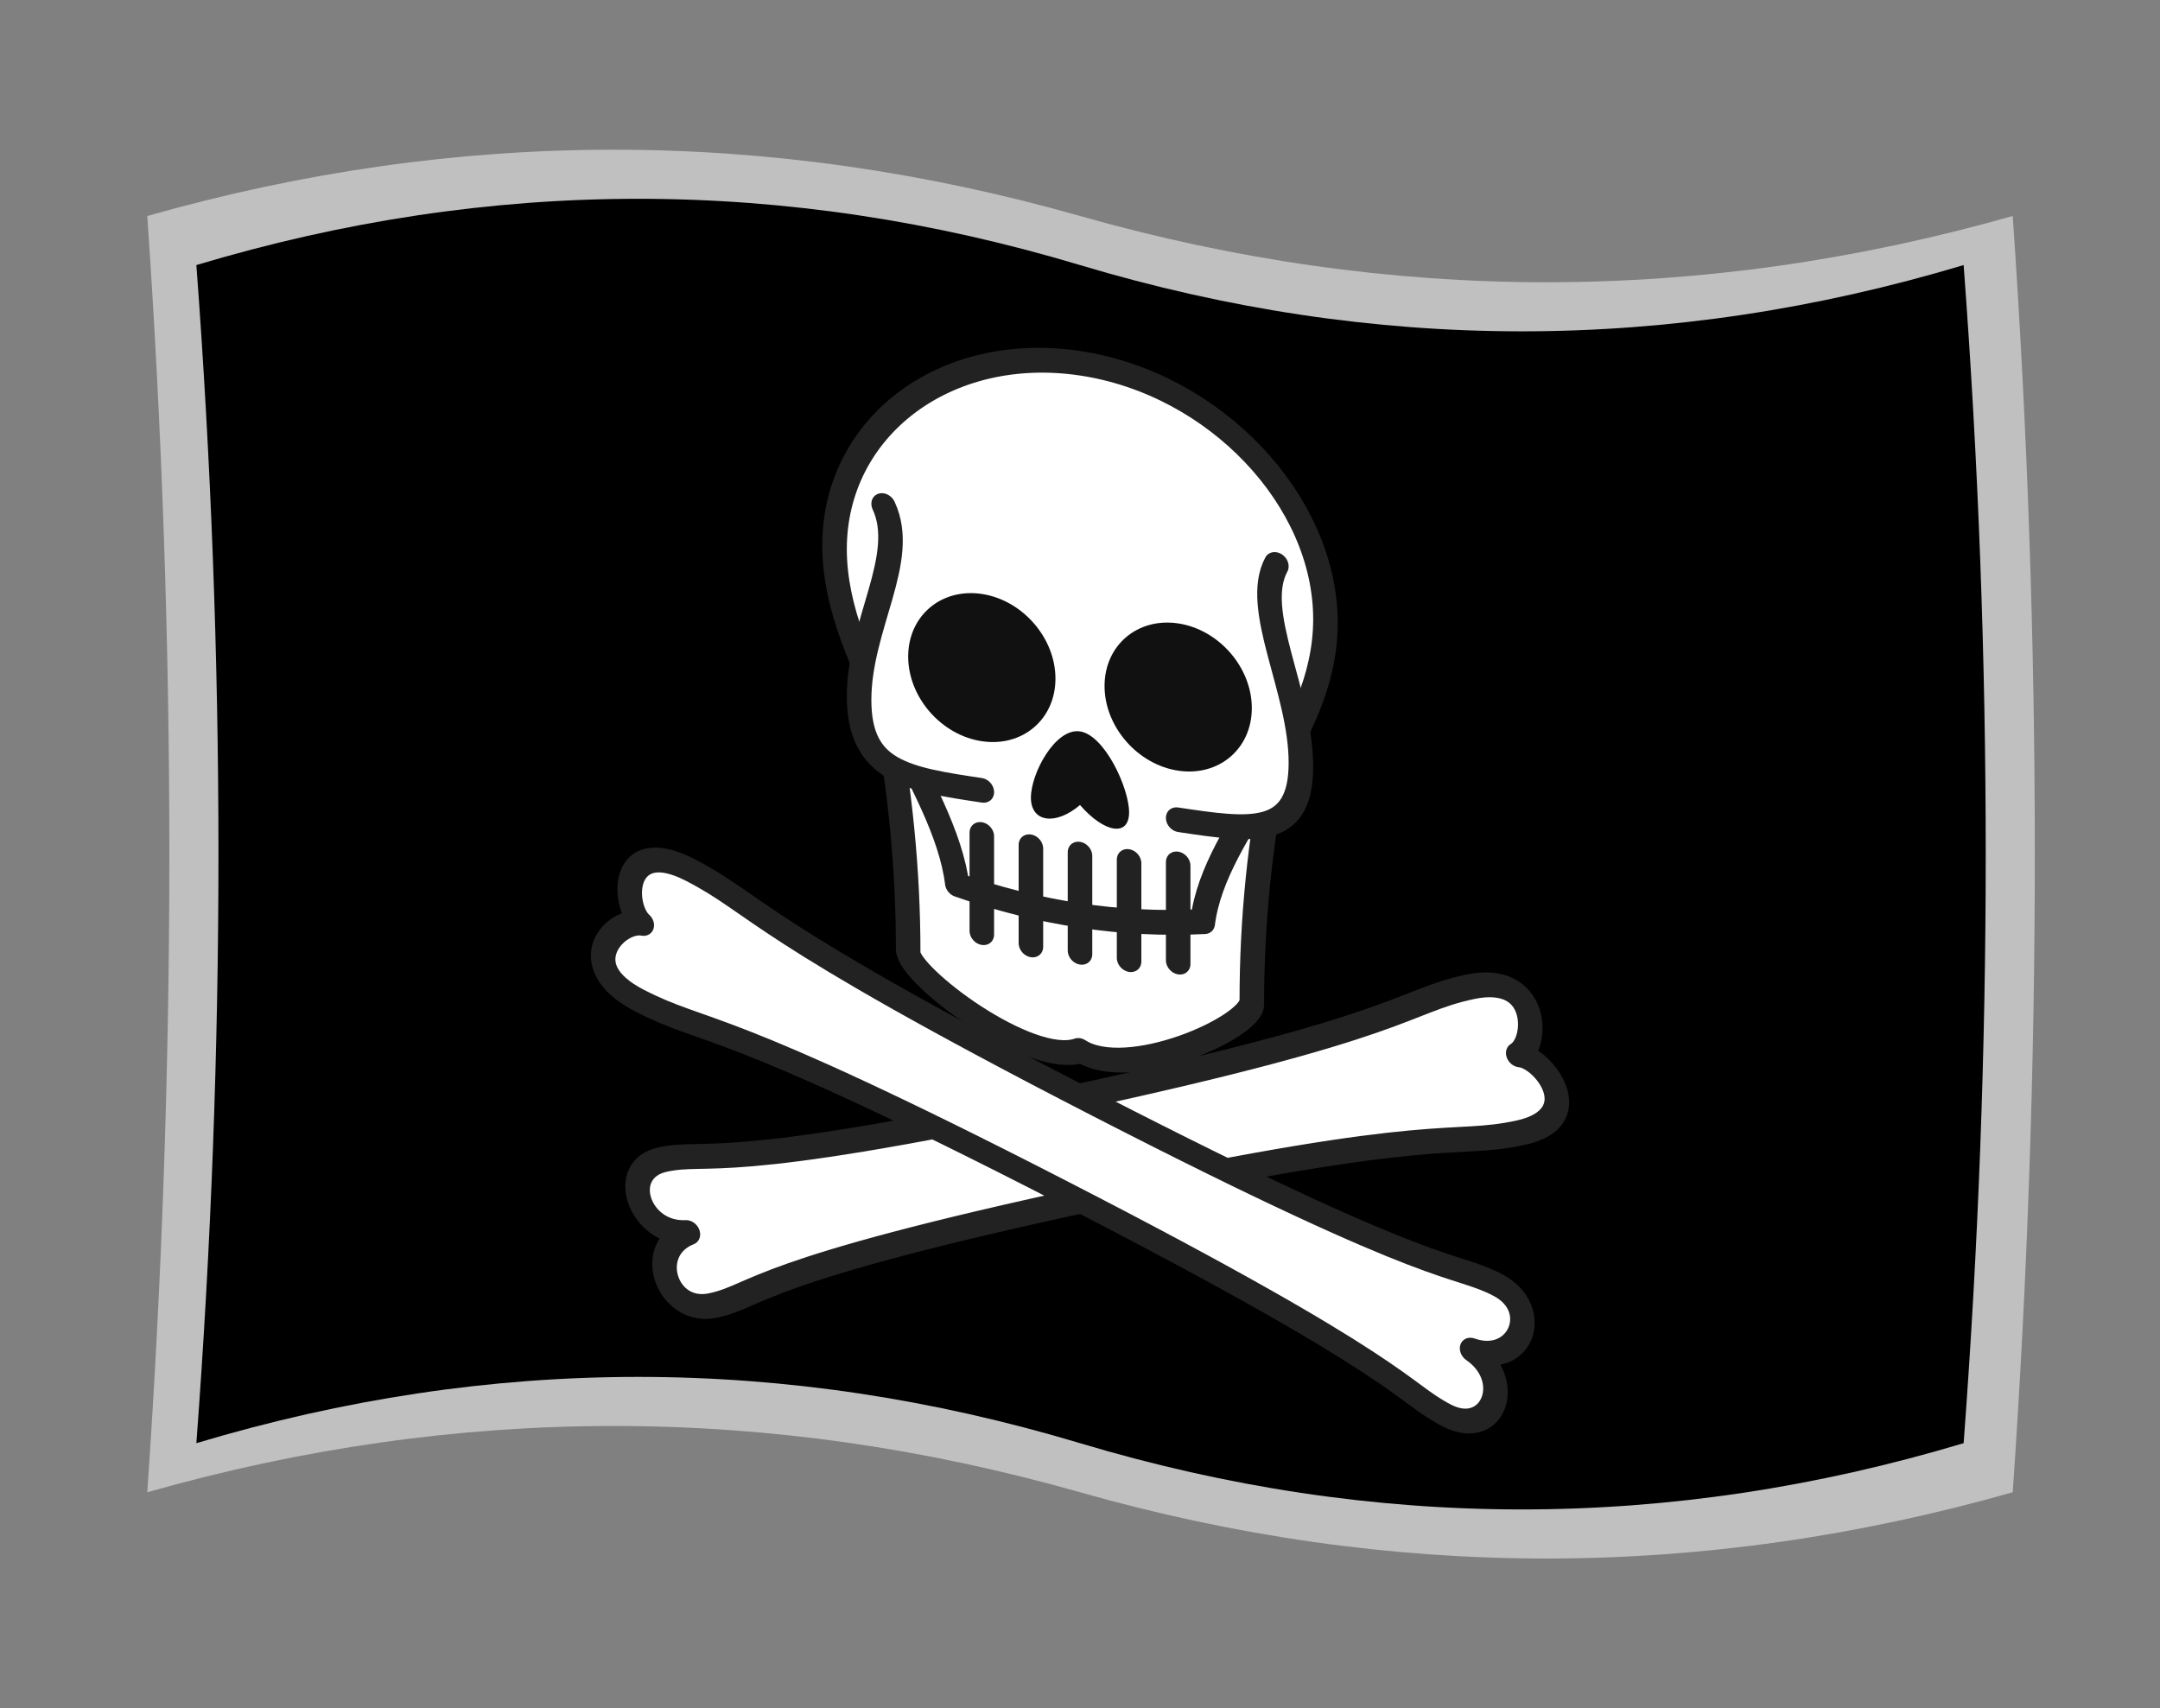 <?xml version="1.0" encoding="UTF-8"?>
<svg version="1.1" xmlns="http://www.w3.org/2000/svg" viewBox="-10 -10 440 348">
	<rect x="-10" y="-10" width="440" height="348" fill="#808080" stroke="none"/>
	<title xml:lang="en">Pirate flag</title>
	<path fill="#c0c0c0" d="M20 34q95 -27 190 0t190 0q9 130 0 260q-95 27 -190 0t-190 0q9 -130 0 -260z"/>
	<path fill="#000000" d="M30 44q90 -27 180 0t180 0q9 120 0 240q-90 27 -180 0t-180 0q9 -120 0 -240z"/>
	<g transform="translate(210 164) matrix(1 0.15 0 1 0 0) scale(5) translate(0 -5)">
		<path transform="translate(0 17) rotate(-20)" d="M0 -2c15 0 15 -1 18 -1s2 2.7 1 3c1 0.3 2 3 -1 3s-3 -1 -18 -1s-15 1 -17 1s-2 -2.7 0 -3c-2 -0.3 -2 -3 0 -3s2 1 17 1z" fill="#ffffff" stroke="#222" stroke-width="1" stroke-linejoin="round" stroke-linecap="round"/>
		<path transform="translate(0 17) rotate(200)" d="M0 -2c15 0 15 -1 18 -1s2 2.7 1 3c1 0.3 2 3 -1 3s-3 -1 -18 -1s-15 1 -17 1s-2 -2.7 0 -3c-2 -0.3 -2 -3 0 -3s2 1 17 1z" fill="#ffffff" stroke="#222" stroke-width="1" stroke-linejoin="round" stroke-linecap="round"/>
		<path d="M8 0q-1 5 -1 10c0 1 -5 4 -7 3c-2 1 -7 -2 -7 -3q0 -5 -1 -10" fill="#ffffff" stroke="#222" stroke-width="1" stroke-linejoin="round" stroke-linecap="round"/>
		<path d="M-4 7v1.8M-2 7v2M0 7.5v1.5M2 7v2M4 7v1.8" fill="none" stroke="#222" stroke-width="1" stroke-linecap="round"/>
		<path d="M-5 7c-0.5 -4 -5 -8.1 -5 -13s4.5 -9 10 -9s10 4.1 10 9s-4.5 9 -5 13q-5 1 -10 0z" fill="#ffffff" stroke="#222" stroke-width="1" stroke-linejoin="round" stroke-linecap="round"/>
		<path d="M-4 7v-2.2M-2 7v-2M0 7.5v-2.5M2 7v-2M4 7v-2.2" fill="none" stroke="#222" stroke-width="1" stroke-linecap="round"/>
		<path d="M-8 -8c1 2 -1 5 -1 8s2 3 5 3M8 -8c-1 2 1 5 1 8s-2 3 -5 3" fill="#ffffff" stroke="#222" stroke-width="1" stroke-linejoin="round" stroke-linecap="round"/>
		<circle cx="4" cy="-2" r="3" fill="#111"/>
		<circle cx="-4" cy="-2" r="3" fill="#111"/>
		<path d="M0 0c1 0 2 2 2 3s-1 1 -2 0c-1 1 -2 1 -2 0s1 -3 2 -3" fill="#111"/>
	</g>
</svg>
